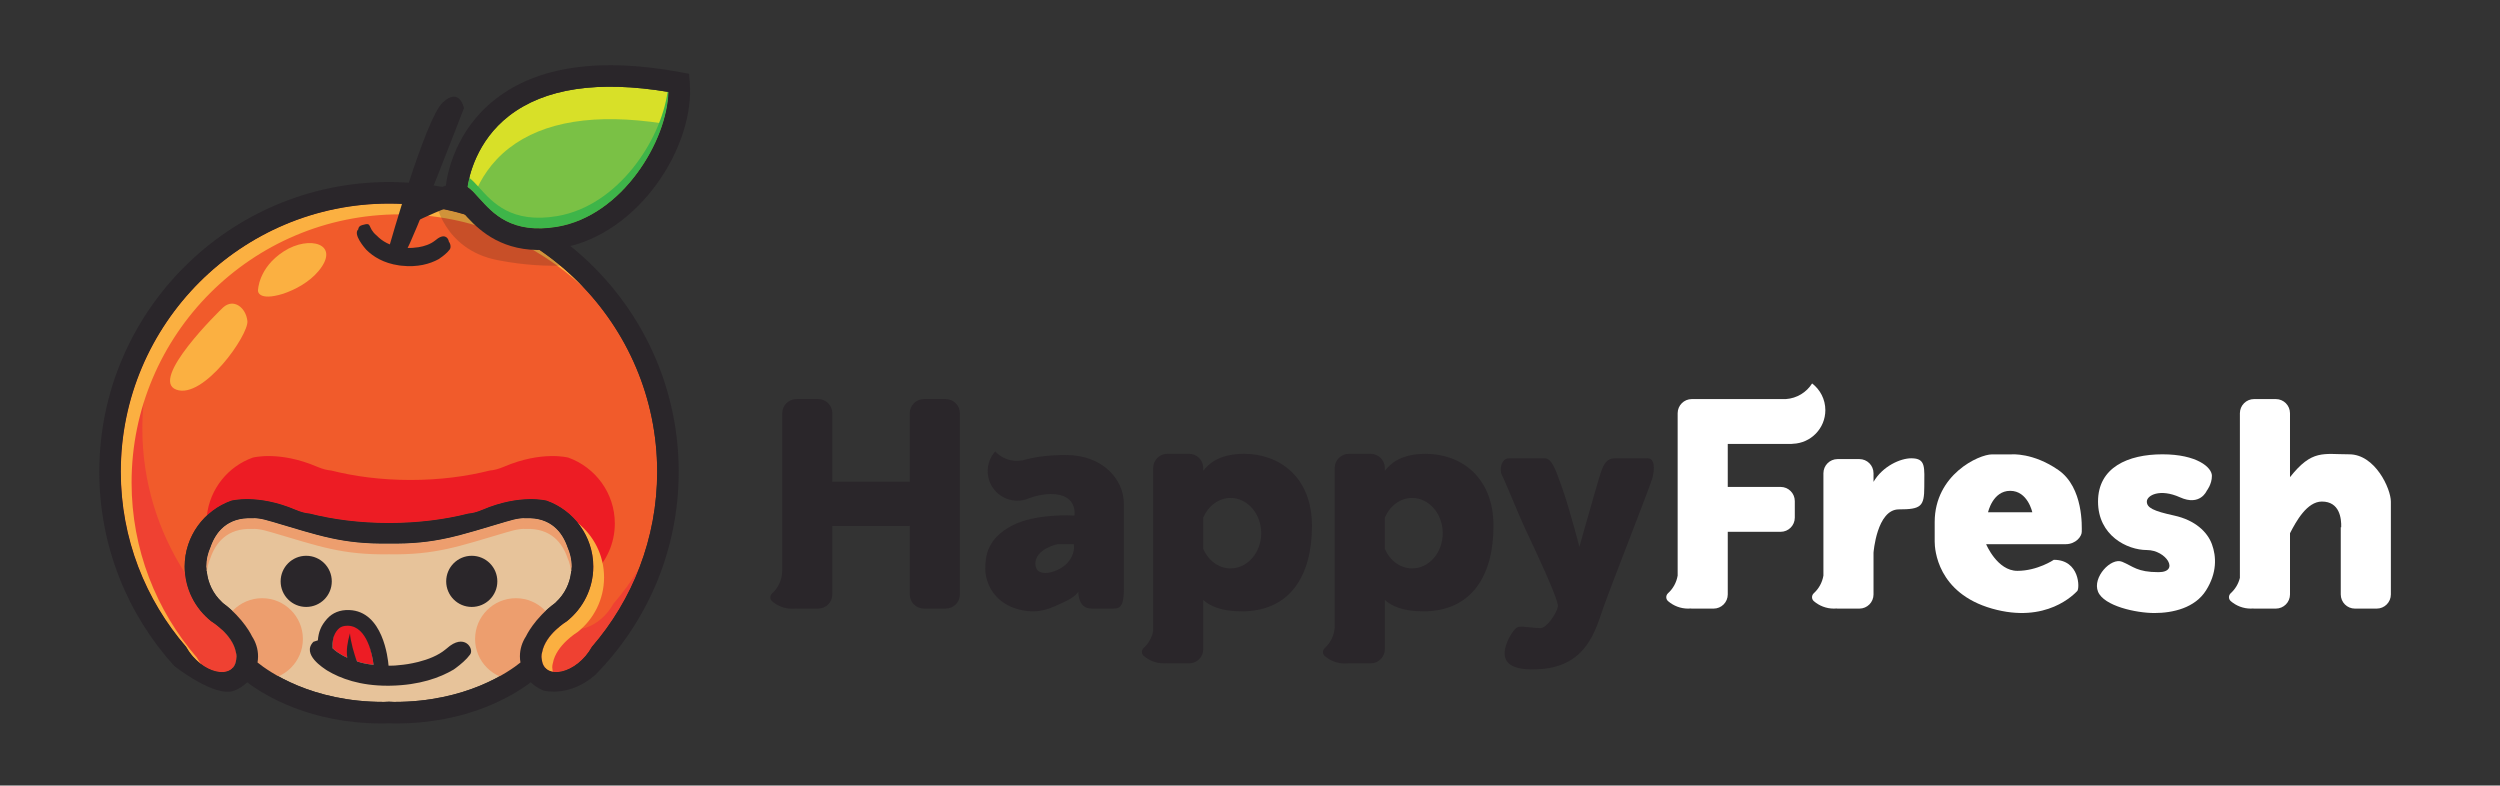<?xml version="1.0" encoding="utf-8"?>
<!-- Generator: Adobe Illustrator 16.0.0, SVG Export Plug-In . SVG Version: 6.00 Build 0)  -->
<!DOCTYPE svg PUBLIC "-//W3C//DTD SVG 1.1//EN" "http://www.w3.org/Graphics/SVG/1.1/DTD/svg11.dtd">
<svg version="1.1" id="Layer_1" xmlns="http://www.w3.org/2000/svg" xmlns:xlink="http://www.w3.org/1999/xlink" x="0px" y="0px"
	 width="822.36px" height="258.4px" viewBox="0 0 822.36 258.4" enable-background="new 0 0 822.36 258.4" xml:space="preserve">
<rect x="0" y="0" width="822.36" height="258.4" fill="#333333" stroke="none"/>
<g>
	<g>
		<path fill="#E7C39A" d="M182.605,198.367c0.157-0.121,0.245-0.268,0.383-0.391c2.768-2.586,4.547-6.146,4.927-10.119l0.088-0.031
			c0,0,0-0.275-0.012-0.689c0.012-0.26,0.086-0.5,0.086-0.768c0-2.285-0.528-4.422-1.392-6.379c-1.646-4.793-5.383-9.9-13.79-9.525
			c-0.194-0.014-0.392-0.033-0.617-0.023c-0.052,0-0.094-0.012-0.146-0.012c-0.479,0-0.943,0.096-1.425,0.139
			c-1.188,0.164-2.508,0.512-3.863,0.924c-0.083,0.02-0.153,0.033-0.237,0.057c-15.669,4.619-23.245,7.482-38.65,7.234
			c-15.396,0.248-22.979-2.615-38.654-7.234c-0.083-0.023-0.153-0.037-0.237-0.057c-1.359-0.412-2.671-0.76-3.863-0.924
			c-0.473-0.043-0.938-0.139-1.42-0.139c-0.052,0-0.088,0.012-0.133,0.012c-0.239-0.01-0.434,0.01-0.628,0.023
			c-8.405-0.375-12.146,4.732-13.793,9.525c-0.866,1.957-1.39,4.094-1.39,6.379c0,0.268,0.072,0.508,0.085,0.768
			c-0.013,0.414-0.013,0.689-0.013,0.689l0.085,0.031c0.383,3.973,2.164,7.533,4.927,10.119c0.142,0.123,0.226,0.27,0.388,0.391
			c6.896,5.055,9.607,10.982,9.607,10.982c1.231,1.895,1.97,4.141,1.97,6.58c0,0.678-0.073,1.348-0.174,1.992
			c3.6,2.918,17.775,13.027,41.588,12.973c0.562,0,1.104-0.049,1.655-0.068c0.552,0.02,1.087,0.068,1.648,0.068
			c23.815,0.055,37.992-10.049,41.601-12.973c-0.116-0.645-0.184-1.314-0.184-1.992c0-2.439,0.739-4.686,1.98-6.58
			C173.002,209.35,175.703,203.422,182.605,198.367"/>
		<path fill="#ED9E6E" d="M84.713,217.922c0.014,0.008,0.044,0.033,0.059,0.045c-0.015-0.115-0.015-0.234-0.035-0.352
			C84.72,217.715,84.727,217.82,84.713,217.922"/>
		<path fill="#ED9E6E" d="M67.911,187.824l0.085,0.033c0.012,0.08,0.035,0.154,0.045,0.238c0.201-1.596,0.554-3.139,1.188-4.559
			c1.647-4.803,5.388-9.908,13.793-9.537c0.194-0.002,0.389-0.023,0.628-0.016c0.045,0,0.081-0.014,0.133-0.014
			c0.482,0,0.947,0.098,1.42,0.145c1.192,0.16,2.504,0.504,3.863,0.92c0.084,0.018,0.154,0.023,0.237,0.059
			c15.675,4.617,23.259,7.482,38.654,7.238c15.405,0.244,22.981-2.621,38.65-7.238c0.084-0.035,0.154-0.041,0.237-0.059
			c1.355-0.416,2.676-0.76,3.863-0.92c0.481-0.047,0.946-0.145,1.425-0.145c0.052,0,0.094,0.014,0.146,0.014
			c0.226-0.008,0.423,0.014,0.617,0.016c8.407-0.371,12.145,4.734,13.79,9.537c0.631,1.42,0.986,2.953,1.184,4.551
			c0.017-0.076,0.04-0.15,0.047-0.23l0.087-0.033c0,0,0-0.273-0.012-0.688c0.012-0.258,0.086-0.5,0.086-0.768
			c0-2.285-0.528-4.422-1.392-6.379c-1.646-4.793-5.383-9.9-13.79-9.525c-0.194-0.014-0.392-0.033-0.617-0.025
			c-0.052,0-0.094-0.01-0.146-0.01c-0.479,0-0.943,0.096-1.425,0.141c-1.188,0.162-2.508,0.51-3.863,0.922
			c-0.083,0.02-0.153,0.031-0.237,0.057c-15.669,4.619-23.245,7.484-38.65,7.236c-15.396,0.248-22.979-2.617-38.654-7.236
			c-0.083-0.025-0.153-0.037-0.237-0.057c-1.359-0.412-2.671-0.76-3.863-0.922c-0.473-0.045-0.938-0.141-1.42-0.141
			c-0.052,0-0.088,0.01-0.133,0.01c-0.239-0.008-0.434,0.012-0.628,0.025c-8.405-0.375-12.146,4.732-13.793,9.525
			c-0.866,1.957-1.39,4.094-1.39,6.379c0,0.268,0.072,0.51,0.084,0.768C67.911,187.551,67.911,187.824,67.911,187.824"/>
		<path fill="#ED9E6E" d="M171.137,217.977c0.019-0.021,0.052-0.041,0.068-0.055c-0.017-0.102-0.017-0.207-0.036-0.307
			C171.156,217.732,171.153,217.854,171.137,217.977"/>
		<path fill="#ED9E6E" d="M99.634,210.189c0,7.402-5.999,13.406-13.414,13.406c-7.401,0-13.41-6.004-13.41-13.406
			c0-7.406,6.009-13.416,13.41-13.416C93.635,196.773,99.634,202.783,99.634,210.189"/>
		<path fill="#ED9E6E" d="M183.103,210.189c0,7.402-6.004,13.406-13.405,13.406c-7.415,0-13.422-6.004-13.422-13.406
			c0-7.406,6.007-13.416,13.422-13.416C177.099,196.773,183.103,202.783,183.103,210.189"/>
		<path fill="#F15B2B" d="M127.955,66.966L127.955,66.966c-48.643,0-88.22,39.576-88.22,88.212c0,22,8.121,42.125,21.489,57.596
			c4.976,8.947,15.703,11.205,16.466,4.172c0.003-0.01,0.003-0.033,0.009-0.053c0.005-0.014,0.005-0.014,0.005-0.027
			c0.007-0.006,0-0.02,0-0.02c0.06-0.297,0.097-0.611,0.097-0.916c0-0.479-0.09-0.938-0.214-1.375
			c-1.101-5.943-8.1-10.172-8.1-10.172c-5.319-4.221-8.735-10.715-8.735-18.014c0-9.99,6.403-18.492,15.31-21.672
			c0,0,8.64-2.332,21.098,2.969c1.903,0.812,3.438,1.178,4.72,1.277c7.535,1.91,16.302,3.107,26.076,3.107
			c9.778,0,18.541-1.197,26.082-3.107c1.286-0.1,2.811-0.465,4.716-1.277c12.457-5.301,21.098-2.969,21.098-2.969
			c8.905,3.18,15.309,11.682,15.309,21.672c0,7.299-3.413,13.793-8.728,18.014c0,0-7.004,4.229-8.103,10.172
			c-0.129,0.438-0.214,0.896-0.214,1.375c0,0.305,0.031,0.619,0.097,0.916c0,0-0.012,0.014,0,0.02v0.027
			c0.008,0.02,0.008,0.043,0.017,0.053c0.76,7.033,11.494,4.775,16.462-4.172c13.364-15.471,21.484-35.596,21.484-57.596
			C216.174,106.542,176.589,66.966,127.955,66.966"/>
		<path fill="#EF4132" d="M69.489,204.383c-4.777-3.795-8.002-9.438-8.612-15.836c-8.838-13.73-14.053-30.021-14.053-47.541
			c0-11.328,2.173-22.162,6.089-32.126c-8.345,13.468-13.178,29.325-13.178,46.298c0,22,8.121,42.125,21.489,57.596
			c4.976,8.947,15.703,11.205,16.466,4.172c0.005-0.01,0.005-0.033,0.009-0.053c0.005-0.014,0.005-0.014,0.005-0.027
			c0.007-0.006,0-0.02,0-0.02c0.06-0.297,0.097-0.611,0.097-0.916c0-0.479-0.09-0.934-0.214-1.375
			C76.486,208.611,69.489,204.383,69.489,204.383"/>
		<path fill="#ED1C24" d="M195.159,186.369c0,0.846-0.052,1.691-0.143,2.512c4.436-4.193,7.225-10.107,7.225-16.684
			c0-9.986-6.398-18.484-15.305-21.67c0,0-8.647-2.334-21.093,2.975c-1.901,0.812-3.437,1.174-4.722,1.273
			c-7.543,1.904-16.305,3.107-26.084,3.107c-9.773,0-18.536-1.203-26.077-3.107c-1.286-0.1-2.811-0.461-4.711-1.273
			c-12.459-5.309-21.103-2.975-21.103-2.975c-8.14,2.908-14.128,10.279-15.106,19.145c2.302-2.156,4.999-3.889,8.021-4.975
			c0,0,8.64-2.332,21.098,2.969c1.903,0.812,3.438,1.178,4.72,1.277c7.535,1.91,16.3,3.107,26.076,3.107
			c9.778,0,18.541-1.197,26.082-3.107c1.286-0.1,2.811-0.465,4.716-1.277c12.457-5.301,21.096-2.969,21.096-2.969
			C188.755,167.877,195.159,176.379,195.159,186.369"/>
		<path fill="#EF4132" d="M201.78,198.604c-4.436,7.98-13.429,10.617-15.871,6.125c-1.599,1.072-6.648,4.826-7.58,9.826
			c-0.129,0.438-0.214,0.896-0.214,1.375c0,0.307,0.031,0.619,0.097,0.916c0,0-0.012,0.014,0,0.02v0.027
			c0.008,0.018,0.008,0.043,0.017,0.055c0.76,7.031,11.494,4.773,16.461-4.174c6.512-7.547,11.767-16.209,15.448-25.643
			C207.641,191.176,204.87,195.021,201.78,198.604"/>
		<path fill="#FBB041" d="M64.766,216.314c-13.372-15.465-21.484-35.594-21.484-57.588c0-48.647,39.574-88.216,88.217-88.216
			c23.419,0,44.731,9.191,60.538,24.137c-16.098-17.023-38.858-27.682-64.082-27.682c-48.643,0-88.222,39.576-88.222,88.21
			c0,22.002,8.123,42.127,21.491,57.6c1.338,2.404,3.11,4.318,4.976,5.705C65.689,217.809,65.201,217.094,64.766,216.314"/>
		<path fill="#FBB041" d="M181.763,220.488c-0.005-0.014-0.005-0.031-0.013-0.057v-0.018c-0.009-0.014,0-0.02,0-0.027
			c-0.061-0.295-0.093-0.607-0.093-0.916c0-0.48,0.084-0.945,0.214-1.377c1.098-5.943,8.102-10.168,8.102-10.168
			c5.314-4.211,8.729-10.717,8.729-18.014c0-7.289-3.425-13.75-8.729-17.967c3.212,3.949,5.186,8.947,5.186,14.424
			c0,7.297-3.413,13.793-8.728,18.014c0,0-7.002,4.229-8.103,10.172c-0.129,0.438-0.214,0.896-0.214,1.375
			c0,0.307,0.031,0.619,0.097,0.918c0,0-0.012,0.012,0,0.018v0.027c0.008,0.018,0.008,0.043,0.017,0.055
			c0.256,2.404,1.686,3.695,3.644,4.033C181.835,220.816,181.782,220.668,181.763,220.488"/>
		<path fill="#FBB041" d="M73.416,101.116c-1.174,1.049-24.386,23.749-15.431,27.056c8.962,3.309,23.896-18.093,23.395-22.575
			C80.882,101.116,76.826,98.058,73.416,101.116"/>
		<path fill="#FBB041" d="M93.328,82.7c-8.467,5.473-8.467,12.941-8.467,12.941s-0.052,3.564,8.305,0.982
			c4.065-1.381,8.596-3.842,11.606-7.453C112.237,80.214,101.782,77.228,93.328,82.7"/>
		<g opacity="0.2">
			<g>
				<defs>
					<rect id="SVGID_3_" x="143.185" y="65.097" width="50.744" height="22.316"/>
				</defs>
				<clipPath id="SVGID_2_">
					<use xlink:href="#SVGID_3_"  overflow="visible"/>
				</clipPath>
				<path clip-path="url(#SVGID_2_)" fill="#231F20" d="M143.185,65.782c0,0,2.454,16.232,20.413,19.771
					c17.96,3.547,30.331,0.93,30.331,0.93S163.804,60.601,143.185,65.782"/>
			</g>
		</g>
		<path fill="#2A262A" d="M127.955,59.88L127.955,59.88c-52.549,0-95.294,42.76-95.294,95.298c0,24.574,9.346,46.998,24.672,63.914
			v-0.006c0,0,13.438,10.594,19.744,8.088c1.604-0.602,3.031-1.562,4.23-2.742c5.831,4.414,20.762,13.555,44.372,13.555h0.686
			c0.543,0,1.057-0.055,1.59-0.074c0.544,0.02,1.056,0.074,1.594,0.074h0.685c23.613,0,38.533-9.141,44.378-13.555
			c1.19,1.18,2.626,2.141,4.225,2.742c0,0,8.505,2.32,17.019-5.207c16.93-17.209,27.404-40.791,27.404-66.789
			C223.258,102.64,180.509,59.88,127.955,59.88 M173.002,209.35c-1.241,1.895-1.98,4.141-1.98,6.58c0,0.678,0.067,1.346,0.184,1.992
			c-3.608,2.926-17.785,13.027-41.601,12.971c-0.562,0-1.097-0.047-1.65-0.066c-0.55,0.02-1.092,0.066-1.653,0.066
			c-23.811,0.057-37.988-10.053-41.588-12.971c0.101-0.646,0.174-1.314,0.174-1.992c0-2.439-0.737-4.686-1.97-6.58
			c0,0-2.711-5.928-9.607-10.982c-0.162-0.121-0.247-0.268-0.388-0.389c-2.763-2.588-4.544-6.148-4.927-10.121l-0.085-0.031
			c0,0,0-0.275,0.013-0.689c-0.013-0.26-0.087-0.5-0.087-0.768c0-2.285,0.527-4.422,1.392-6.379c1.647-4.793,5.388-9.9,13.793-9.525
			c0.194-0.014,0.389-0.033,0.629-0.023c0.044,0,0.08-0.012,0.132-0.012c0.482,0,0.947,0.096,1.42,0.139
			c1.192,0.164,2.504,0.512,3.863,0.924c0.084,0.02,0.154,0.033,0.237,0.057c15.675,4.619,23.257,7.482,38.652,7.236
			c15.407,0.246,22.983-2.617,38.652-7.236c0.084-0.023,0.154-0.037,0.237-0.057c1.356-0.412,2.676-0.76,3.863-0.924
			c0.481-0.043,0.946-0.139,1.425-0.139c0.052,0,0.094,0.012,0.144,0.012c0.228-0.01,0.427,0.01,0.619,0.023
			c8.405-0.375,12.145,4.732,13.79,9.525c0.863,1.957,1.392,4.094,1.392,6.379c0,0.268-0.074,0.508-0.084,0.768
			c0.01,0.414,0.01,0.689,0.01,0.689l-0.087,0.031c-0.381,3.973-2.16,7.533-4.927,10.121c-0.139,0.121-0.227,0.268-0.384,0.389
			C175.705,203.422,173.002,209.35,173.002,209.35 M194.689,212.773c-4.967,8.947-15.7,11.203-16.463,4.174
			c-0.007-0.012-0.007-0.035-0.015-0.055v-0.023c-0.012-0.01,0-0.023,0-0.023c-0.065-0.297-0.097-0.609-0.097-0.916
			c0-0.479,0.085-0.938,0.214-1.375c1.099-5.943,8.103-10.172,8.103-10.172c5.314-4.221,8.728-10.715,8.728-18.014
			c0-9.99-6.403-18.492-15.311-21.672c0,0-8.639-2.332-21.096,2.969c-1.905,0.812-3.43,1.178-4.716,1.277
			c-7.541,1.91-16.306,3.107-26.082,3.107s-18.541-1.197-26.076-3.107c-1.281-0.1-2.814-0.465-4.72-1.277
			c-12.458-5.301-21.098-2.969-21.098-2.969c-8.906,3.18-15.31,11.682-15.31,21.672c0,7.299,3.416,13.793,8.737,18.014
			c0,0,6.997,4.229,8.098,10.172c0.124,0.438,0.214,0.896,0.214,1.375c0,0.307-0.037,0.619-0.097,0.916c0,0,0.007,0.014,0,0.023
			c0,0.01,0,0.01-0.004,0.023c-0.007,0.02-0.007,0.043-0.008,0.055c-0.767,7.029-11.492,4.773-16.468-4.174
			c-13.368-15.471-21.489-35.596-21.489-57.596c0-48.634,39.577-88.212,88.22-88.212c48.635,0,88.22,39.578,88.22,88.212
			C216.174,177.178,208.054,197.303,194.689,212.773"/>
		<path fill="#2A262A" d="M109.139,191.238c0-4.652-3.766-8.418-8.418-8.418c-4.643,0-8.408,3.766-8.408,8.418
			s3.766,8.41,8.408,8.41C105.374,199.648,109.139,195.891,109.139,191.238"/>
		<path fill="#2A262A" d="M155.178,182.822c-4.642,0-8.406,3.764-8.406,8.416s3.765,8.41,8.406,8.41c4.649,0,8.419-3.758,8.419-8.41
			S159.828,182.822,155.178,182.822"/>
		<path fill="#ED1C24" d="M114.64,204.51c-2.022-0.07-2.932,0.684-3.447,1.258c-1.582,1.771-1.856,5.162-1.796,7.486
			c0.167,0.143,0.328,0.281,0.519,0.424h-0.021c0,0,1.412,1.342,4.315,2.672c-0.308-2.678,0.988-4.186,0.829-5.279
			c0.364,3.414,1.59,4.688,2.427,6.502c0.747,0.232,1.513,0.471,2.354,0.641c0.943,0.195,1.965,0.365,3.05,0.488
			C122.522,215.602,120.875,204.793,114.64,204.51"/>
		<path fill="#2A262A" d="M146.949,213.307c-0.043,0.051-0.105,0.09-0.162,0.127c-0.071,0.064-0.141,0.125-0.23,0.189
			c-2.455,2.035-5.77,3.299-8.873,4.086c-0.07,0.02-0.149,0.043-0.223,0.057c-1.161,0.291-2.272,0.504-3.293,0.676
			c-0.493,0.072-0.995,0.154-1.509,0.211c-2.104,0.27-3.538,0.311-3.538,0.311s0.031-0.02,0.048-0.033h-0.024
			c-0.08,0.016-0.364,0.057-1.178,0.037h-0.012h-0.142c-0.185-2.379-1.835-17.924-12.966-18.297c-2.974-0.109-5.48,0.891-7.26,2.885
			c-2.031,2.268-2.81,4.391-3.023,7.08c-0.416,0.111-0.869,0.258-1.428,0.465h-0.021c-4.047,4.131,3.354,8.695,4.495,9.457
			c4.448,2.684,10.875,5.008,19.851,5.008c0.371,0,0.749,0,1.127-0.01c9.405-0.197,16.068-2.609,20.618-5.295
			c0.941-0.658,2.929-2.131,4.408-3.723c0.371-0.465,0.721-0.885,0.981-1.189c0.03-0.047,0.054-0.09,0.082-0.123
			C155.998,213.49,152.821,208.025,146.949,213.307 M119.821,218.213c-0.842-0.17-1.605-0.408-2.354-0.641
			c-0.838-1.814-2.244-6.852-2.338-9.293c-0.909,3.326-1.227,5.393-0.919,8.07c-2.903-1.33-4.315-2.672-4.315-2.672h0.021
			c-0.19-0.143-0.353-0.281-0.519-0.424c-0.061-2.324,0.141-4.387,1.723-6.158c0.514-0.574,1.425-1.326,3.446-1.26
			c6.236,0.283,7.957,9.766,8.305,12.865C121.786,218.578,120.764,218.408,119.821,218.213"/>
		<path fill="#2A262A" d="M147.662,79.513c-0.223-1.414-1.604-2.871-4.319-0.553c-0.037,0.033-0.067,0.051-0.101,0.074
			c-0.051,0.037-0.091,0.08-0.15,0.109c-1.565,1.234-3.525,1.854-5.32,2.152c-0.04,0.012-0.088,0.016-0.128,0.023
			c-0.666,0.104-1.303,0.17-1.891,0.209c-0.282,0.018-0.568,0.027-0.861,0.035c-1.188,0.023-1.991-0.061-1.991-0.061
			s0.038-0.021,0.042-0.021c-0.157-0.01-0.296-0.004-0.457-0.02c-4.207-0.477-6.893-2.221-8.565-3.973
			c-0.017-0.014-0.033-0.02-0.05-0.037c-3.208-2.703-1.221-4.455-4.603-3.443h-0.014c-0.986,0.225-1.367,0.762-1.411,1.443
			c-1.796,1.621,2.104,6.104,2.619,6.676c2.272,2.273,5.709,4.455,10.838,5.178c0.219,0.035,0.43,0.062,0.657,0.084
			c5.396,0.611,9.447-0.572,12.315-2.135c0.615-0.398,1.896-1.291,2.908-2.314c0.25-0.305,0.493-0.578,0.674-0.783
			c0.023-0.025,0.038-0.049,0.063-0.072C148.366,81.534,148.289,80.292,147.662,79.513"/>
		<path fill="#2A262A" d="M127.955,81.378c0,0,11.936-42.229,17.608-47.596c5.66-5.365,7.054,1.795,7.054,1.795
			s-17.546,45.516-18.975,46.691C132.214,83.45,127.955,81.378,127.955,81.378"/>
		<path fill="#D8E028" d="M167.437,38.116c-10.689,8.305-13.158,19.854-13.672,23.381c1.321,0.924,2.535,2.27,3.778,3.66
			c4.542,5.074,10.763,12.008,25.771,9.463c21.535-3.664,36.185-28.309,36.589-44.375C196.79,26.376,179.146,29.024,167.437,38.116"
			/>
		<path fill="#7AC145" d="M183.315,74.62c17.249-2.936,30.07-19.336,34.701-34.01c-22.174-3.398-39.197-0.703-50.579,8.131
			c-5.971,4.639-9.322,10.248-11.253,14.939c0.453,0.482,0.9,0.969,1.357,1.477C162.085,70.231,168.306,77.163,183.315,74.62"/>
		<path fill="#3EB549" d="M183.315,71.077c-15.009,2.545-21.229-4.391-25.773-9.465c-1.044-1.162-2.079-2.248-3.162-3.127
			c-0.3,1.236-0.516,2.314-0.615,3.012c1.324,0.924,2.536,2.27,3.777,3.66c4.544,5.074,10.765,12.008,25.773,9.463
			c21.535-3.664,36.185-28.309,36.589-44.375c-0.104-0.02-0.2-0.025-0.311-0.049C217.401,46.122,203.341,67.669,183.315,71.077"/>
		<path fill="#2A262A" d="M226.891,26.958l-0.225-2.686l-2.652-0.498c-26.651-4.963-47.202-1.986-61.043,8.838
			c-13.211,10.33-15.819,24.443-16.305,28.447c-5.425,1.652-12.907,5.385-13.884,5.887l3.197,6.32
			c3.79-1.912,10.677-5.041,13.998-5.771c0.575,0.475,1.545,1.562,2.284,2.381c3.735,4.172,10.023,11.207,22.034,12.232
			c3.017,0.254,6.415,0.141,10.208-0.506C210.169,77.235,228.673,48.136,226.891,26.958 M183.315,74.62
			c-15.009,2.543-21.229-4.389-25.773-9.463c-1.241-1.391-2.453-2.736-3.777-3.66c0.515-3.527,2.981-15.076,13.673-23.381
			c11.709-9.092,29.351-11.74,52.467-7.871C219.5,46.312,204.85,70.956,183.315,74.62"/>
	</g>
	<path fill="#2A262A" d="M311.088,131.271h-7.16c-2.572,0-4.663,2.088-4.663,4.662v22.523h-25.473v-22.523
		c0-2.574-2.087-4.662-4.659-4.662h-7.16c-2.572,0-4.663,2.088-4.663,4.662v44.629v7.32h-0.01c-0.054,2.893-1.317,5.486-3.308,7.299
		c-0.786,0.715-0.796,1.926,0.007,2.619c1.772,1.527,4.073,2.451,6.596,2.451c0.404,0,0.806-0.025,1.197-0.072
		c0.06,0.004,0.12,0.018,0.181,0.018h7.16c2.572,0,4.659-2.086,4.659-4.66v-22.525h25.473v22.525c0,2.574,2.091,4.66,4.663,4.66
		h7.16c2.572,0,4.659-2.086,4.659-4.66v-59.604C315.748,133.359,313.661,131.271,311.088,131.271"/>
	<path fill="#FFFFFF" d="M585.727,160.17h-17.391v-14.131h20.816c0.203,0,0.395-0.033,0.592-0.059
		c5.939-0.205,10.693-5.072,10.693-11.061c0-3.586-1.709-6.766-4.352-8.789c-1.834,2.914-4.988,4.891-8.619,5.141h-28.17h-2.781
		c-2.576,0-4.662,2.088-4.662,4.66v53.41c-0.385,2.275-1.516,4.295-3.152,5.783c-0.785,0.715-0.799,1.928,0.008,2.621
		c1.77,1.525,4.07,2.451,6.592,2.451c0.268,0,0.529-0.021,0.785-0.041c0.145,0.014,0.281,0.041,0.43,0.041h7.16
		c2.576,0,4.66-2.086,4.66-4.66v-20.6h17.391c2.572,0,4.66-2.086,4.66-4.66v-5.447C590.387,162.256,588.299,160.17,585.727,160.17"
		/>
	<path fill="#2A262A" d="M350.649,149.674c-5.873,0-10.549,0.65-14.215,1.748l-0.291,0.049v-0.016
		c-3.354,0.582-6.608-0.635-8.782-2.963c-1.937,2.191-2.894,5.205-2.295,8.305c0.873,4.572,4.83,7.793,9.315,7.896
		c0.686,0.033,1.371-0.02,2.073-0.156c0.495-0.086,0.956-0.223,1.418-0.393c0.174-0.068,0.345-0.137,0.516-0.207
		c0.033,0,0.05,0,0.087-0.033c1.967-0.721,4.519-1.387,7.241-1.387c8.99,0,7.706,7.072,7.706,7.072s-12.844-0.857-20.754,3.424
		c-7.93,4.281-8.562,9.848-8.562,14.129s2.569,10.701,10.051,13.049c7.502,2.363,11.987-0.428,15.84-2.141
		c3.854-1.713,4.71-3.426,4.71-3.426s-0.204,5.566,4.281,5.566h7.277c2.365,0,3.425-1.062,3.425-6.422v-28.033
		C369.69,157.602,362.636,149.674,350.649,149.674 M350.853,185.43c-3.097,3.1-10.274,4.914-10.274,0
		c0-4.932,7.277-6.422,7.277-6.422h5.362C353.218,179.008,353.954,182.33,350.853,185.43"/>
	<path fill="#2A262A" d="M409.301,149.279c-8.357,0-11.764,3.355-13.496,5.584v-0.926c0-2.568-2.086-4.658-4.656-4.658h-7.157
		c-2.585,0-4.659,2.09-4.659,4.658v53.598c-0.414,2.199-1.528,4.15-3.12,5.596c-0.782,0.715-0.796,1.928,0.007,2.621
		c1.772,1.525,4.073,2.451,6.596,2.451c0.211,0,0.414-0.02,0.622-0.033l0.003,0.002c0.19,0.018,0.361,0.033,0.552,0.033h7.157
		c2.57,0,4.656-2.088,4.656-4.658v-16.199c2.195,2.021,5.994,3.752,12.641,3.752c15.84,0,23.117-11.611,23.117-28.086
		C431.562,156.523,420.432,149.279,409.301,149.279 M404.795,186.971c-3.936,0-7.344-2.604-8.99-6.404v-10.344
		c1.646-3.801,5.055-6.422,8.99-6.422c5.549,0,10.072,5.189,10.072,11.594C414.867,181.781,410.344,186.971,404.795,186.971"/>
	<path fill="#2A262A" d="M469.012,149.279c-8.338,0-11.762,3.355-13.475,5.584v-0.926c0-2.568-2.09-4.658-4.676-4.658h-7.158
		c-2.568,0-4.658,2.09-4.658,4.658v52.395c-0.168,2.713-1.385,5.137-3.275,6.855c-0.785,0.715-0.799,1.928,0.008,2.621
		c1.77,1.525,4.074,2.451,6.596,2.451c0.361,0,0.715-0.021,1.066-0.059c0.01,0,0.018,0.004,0.023,0.004h7.398
		c2.586,0,4.676-2.088,4.676-4.658v-16.199c2.191,2.021,5.977,3.752,12.619,3.752c15.84,0,23.119-11.611,23.119-28.086
		C491.275,156.523,480.143,149.279,469.012,149.279 M464.527,186.971c-3.939,0-7.346-2.604-8.99-6.404v-10.344
		c1.645-3.801,5.051-6.422,8.99-6.422c5.549,0,10.051,5.189,10.051,11.594C474.578,181.781,470.076,186.971,464.527,186.971"/>
	<path fill="#2A262A" d="M542.006,150.75h-10.703c-3.211,0-4.066,2.568-5.137,5.994s-6.633,23.117-6.633,23.117
		s-3.211-12.414-5.564-19.051c-2.355-6.635-3.426-10.061-5.994-10.061h-11.559c-2.783,0-3.211,4.068-2.355,5.566
		s5.779,13.699,7.707,17.766c1.926,4.068,11.131,23.332,10.701,25.473c-0.428,2.141-3.639,7.064-5.779,7.064
		s-5.352-0.643-7.062-0.428c-1.713,0.215-3.641,4.494-3.641,4.494c-0.855,2.355-4.709,10.49,10.703,9.42
		c15.41-1.07,18.191-13.059,20.76-20.336c2.57-7.277,15.199-39.387,16.055-42.383C544.361,154.389,544.361,150.75,542.006,150.75"/>
	<path fill="#FFFFFF" d="M628.699,150.75c-3.543,0-9.402,2.568-12.416,7.752v-2.83c0-2.574-2.086-4.66-4.658-4.66h-7.162
		c-2.57,0-4.662,2.086-4.662,4.66v33.67c-0.385,2.275-1.514,4.295-3.15,5.783c-0.785,0.715-0.799,1.928,0.004,2.621
		c1.771,1.525,4.074,2.451,6.6,2.451c0.264,0,0.523-0.021,0.785-0.041c0.141,0.014,0.281,0.041,0.424,0.041h7.162
		c2.572,0,4.658-2.086,4.658-4.66v-13.748c0,0,1.07-14.234,8.35-14.234c7.277,0,8.348-0.965,8.348-7.385
		C632.98,153.748,633.623,150.75,628.699,150.75"/>
	<path fill="#FFFFFF" d="M677.076,154.605c-8.338-5.789-15.412-5.137-15.412-5.137h-6.422c-4.281,0-18.838,6.627-18.838,22.262
		v6.422c0,2.568,0.857,16.9,18.838,22.039c17.98,5.137,27.195-4.916,28.051-5.771c0.857-0.855,0.857-10.275-7.705-10.275
		c0,0-5.361,3.631-11.988,3.631c-6.645,0-10.273-8.768-10.273-8.768h26.115c3.424,0,5.34-2.568,5.34-4.076
		C684.781,173.441,685.434,160.377,677.076,154.605 M653.957,168.51c0,0,1.51-7.055,7.279-7.055c5.789,0,7.277,7.055,7.277,7.055
		H653.957z"/>
	<path fill="#FFFFFF" d="M715.178,169.588c-6.85-1.498-8.99-2.568-8.99-4.604c0-2.033,4.281-4.387,10.918-1.391
		c6.635,2.996,8.775-2.141,8.775-2.141s1.713-2.141,1.713-4.924c0-2.781-4.924-7.084-16.27-7.084
		c-11.344,0-21.191,4.303-21.191,15.539c0,11.238,9.633,15.947,16.055,15.947s10.918,7.279,3.854,7.279s-8.348-1.928-11.988-3.426
		c-3.639-1.498-9.846,5.139-7.92,9.848c1.928,4.709,12.482,7.02,18.551,7.02c6.066,0,13.344-1.668,16.982-7.449
		c3.641-5.779,3.426-11.131,1.928-15.197S722.027,171.086,715.178,169.588"/>
	<path fill="#FFFFFF" d="M772.76,149.445c-8.562,0-12.201-1.691-19.48,7.514v-21.025c0-2.574-2.086-4.662-4.658-4.662h-7.16
		c-2.572,0-4.664,2.088-4.664,4.662v54.156c-0.488,1.971-1.547,3.713-3.002,5.035c-0.783,0.717-0.797,1.928,0.006,2.619
		c1.773,1.529,4.074,2.453,6.6,2.453c0.23,0,0.457-0.021,0.686-0.037c0.127,0.01,0.248,0.037,0.375,0.037h7.16
		c2.572,0,4.658-2.086,4.658-4.662v-20.129c2.031-3.959,5.609-10.422,10.49-10.422c5.859,0,6.445,5.561,6.354,8.457h-0.146v22.094
		c0,2.576,2.09,4.662,4.662,4.662h7.162c2.57,0,4.658-2.086,4.658-4.662v-20.381v-1.713v-8.457
		C786.459,160.811,781.322,149.445,772.76,149.445"/>
</g>
</svg>
